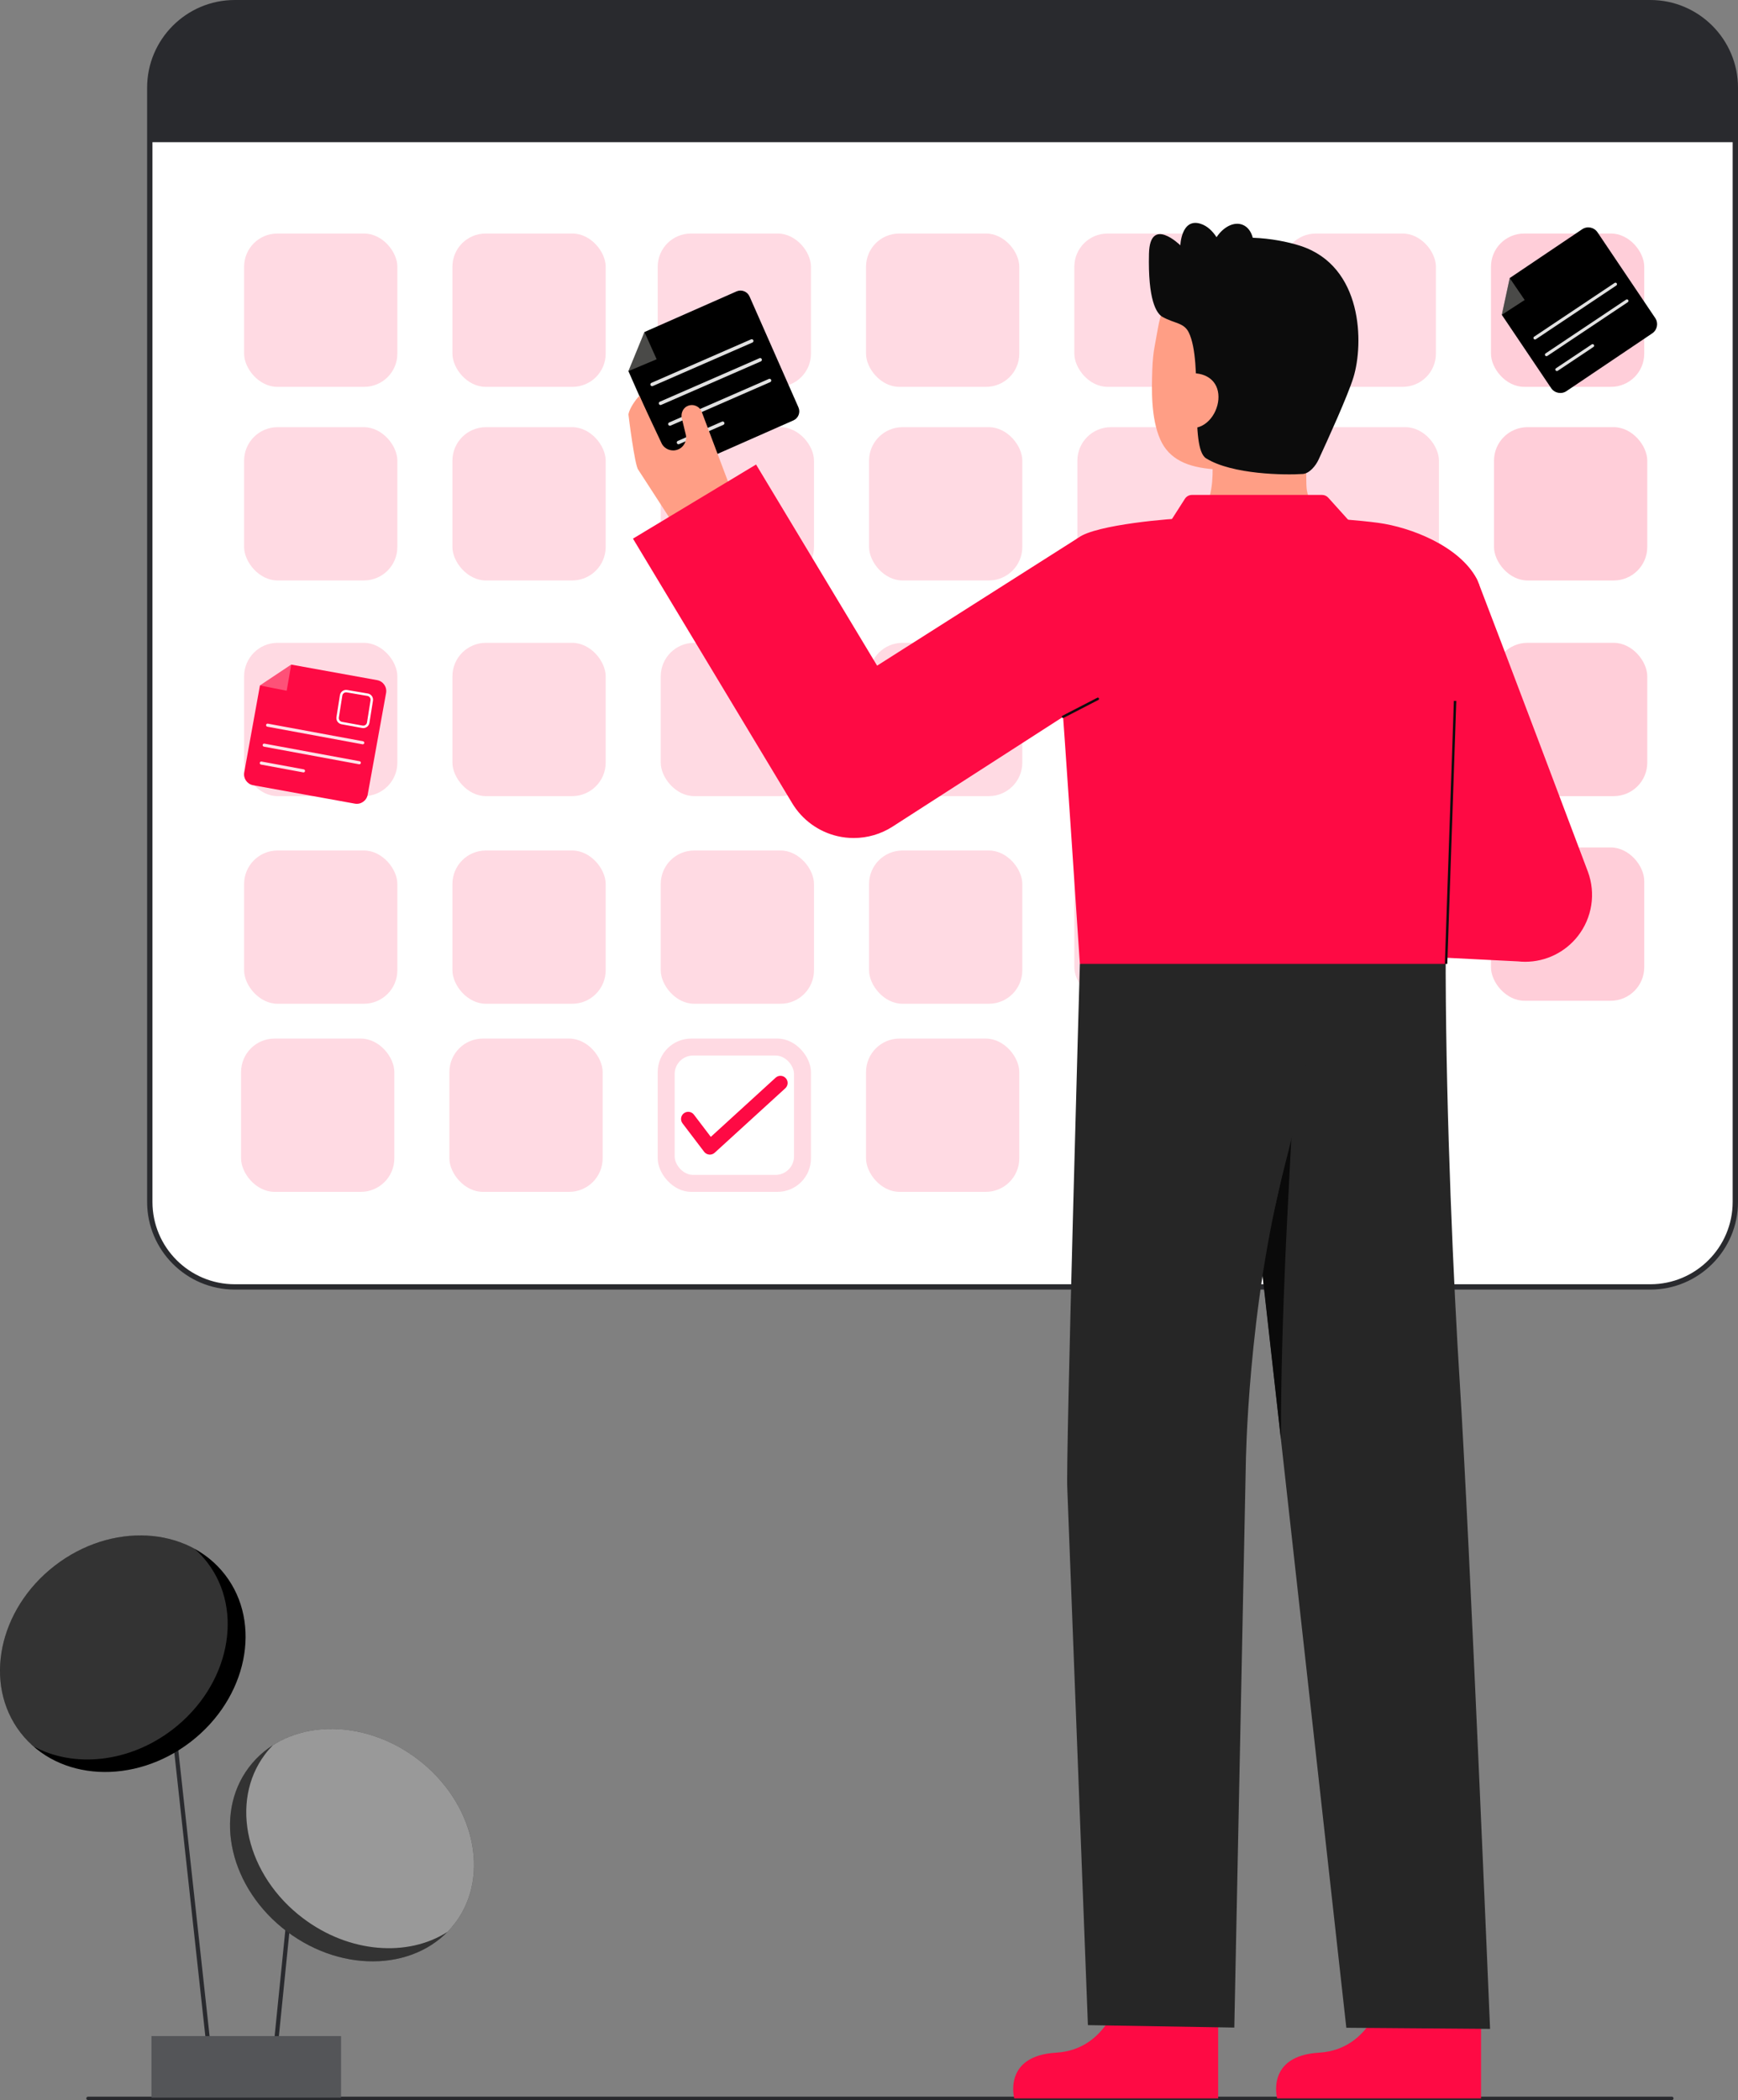 <svg id="Layer_2" data-name="Layer 2" xmlns="http://www.w3.org/2000/svg" viewBox="0 0 713.721 862.214" style="width: 100%; height: 100%;">
  <rect x="0" y="0" width="713.721" height="862.214" fill="#808080" stroke="none"/>
  <g id="Layer_2-2" data-name="Layer 2">
    <g>
      <g>
        <g>
          <rect x="61.51" y="1.095" width="651.115" height="527.262" rx="34.903" ry="34.903" fill="#fff"></rect>
          <path d="m677.722,529.453H96.413c-19.85,0-35.999-16.149-35.999-35.999V35.999C60.415,16.149,76.564,0,96.413,0h581.309c19.85,0,35.999,16.149,35.999,35.999v457.456c0,19.85-16.149,35.999-35.999,35.999ZM96.413,2.191c-18.642,0-33.808,15.166-33.808,33.808v457.456c0,18.642,15.166,33.808,33.808,33.808h581.309c18.642,0,33.808-15.166,33.808-33.808V35.999c0-18.642-15.166-33.808-33.808-33.808H96.413Z" fill="#292a2e"></path>
        </g>
        <rect x="612.279" y="95.882" width="62.937" height="62.937" rx="13.622" ry="13.622" fill="#FE0A44" opacity=".2"></rect>
        <rect x="613.524" y="175.379" width="62.937" height="62.937" rx="13.759" ry="13.759" fill="#FE0A44" opacity=".2"></rect>
        <rect x="613.524" y="263.919" width="62.937" height="62.937" rx="13.759" ry="13.759" fill="#FE0A44" opacity=".2"></rect>
        <rect x="612.279" y="347.929" width="62.937" height="62.937" rx="13.759" ry="13.759" fill="#FE0A44" opacity=".2"></rect>
        <g fill="none" opacity=".15">
          <rect x="355.639" y="95.882" width="62.937" height="62.937" rx="13.622" ry="13.622" fill="#FE0A44"></rect>
          <rect x="270.092" y="95.882" width="62.937" height="62.937" rx="13.622" ry="13.622" fill="#FE0A44"></rect>
          <rect x="185.79" y="95.882" width="62.937" height="62.937" rx="13.622" ry="13.622" fill="#FE0A44"></rect>
          <rect x="100.243" y="95.882" width="62.937" height="62.937" rx="13.622" ry="13.622" fill="#FE0A44"></rect>
          <rect x="441.185" y="95.882" width="62.937" height="62.937" rx="13.622" ry="13.622" fill="#FE0A44"></rect>
          <rect x="526.732" y="95.882" width="62.937" height="62.937" rx="13.622" ry="13.622" fill="#FE0A44"></rect>
          <rect x="356.883" y="175.379" width="62.937" height="62.937" rx="13.759" ry="13.759" fill="#FE0A44"></rect>
          <rect x="442.43" y="175.379" width="62.937" height="62.937" rx="13.759" ry="13.759" fill="#FE0A44"></rect>
          <rect x="527.977" y="175.379" width="62.937" height="62.937" rx="13.759" ry="13.759" fill="#FE0A44"></rect>
          <rect x="100.243" y="175.379" width="62.937" height="62.937" rx="13.759" ry="13.759" fill="#FE0A44"></rect>
          <rect x="185.79" y="175.379" width="62.937" height="62.937" rx="13.759" ry="13.759" fill="#FE0A44"></rect>
          <rect x="271.336" y="175.379" width="62.937" height="62.937" rx="13.759" ry="13.759" fill="#FE0A44"></rect>
          <rect x="356.883" y="263.919" width="62.937" height="62.937" rx="13.759" ry="13.759" fill="#FE0A44"></rect>
          <rect x="442.43" y="263.919" width="62.937" height="62.937" rx="13.759" ry="13.759" fill="#FE0A44"></rect>
          <rect x="527.977" y="263.919" width="62.937" height="62.937" rx="13.759" ry="13.759" fill="#FE0A44"></rect>
          <rect x="100.243" y="263.919" width="62.937" height="62.937" rx="13.759" ry="13.759" fill="#FE0A44"></rect>
          <rect x="185.79" y="263.919" width="62.937" height="62.937" rx="13.759" ry="13.759" fill="#FE0A44"></rect>
          <rect x="271.336" y="263.919" width="62.937" height="62.937" rx="13.759" ry="13.759" fill="#FE0A44"></rect>
          <rect x="356.883" y="349.173" width="62.937" height="62.937" rx="13.759" ry="13.759" fill="#FE0A44"></rect>
          <rect x="441.185" y="347.929" width="62.937" height="62.937" rx="13.759" ry="13.759" fill="#FE0A44"></rect>
          <rect x="526.732" y="347.929" width="62.937" height="62.937" rx="13.759" ry="13.759" fill="#FE0A44"></rect>
          <rect x="100.243" y="349.173" width="62.937" height="62.937" rx="13.759" ry="13.759" fill="#FE0A44"></rect>
          <rect x="185.79" y="349.173" width="62.937" height="62.937" rx="13.759" ry="13.759" fill="#FE0A44"></rect>
          <rect x="271.336" y="349.173" width="62.937" height="62.937" rx="13.759" ry="13.759" fill="#FE0A44"></rect>
          <rect x="355.639" y="426.394" width="62.937" height="62.937" rx="13.759" ry="13.759" fill="#FE0A44"></rect>
          <rect x="98.998" y="426.394" width="62.937" height="62.937" rx="13.759" ry="13.759" fill="#FE0A44"></rect>
          <rect x="184.545" y="426.394" width="62.937" height="62.937" rx="13.759" ry="13.759" fill="#FE0A44"></rect>
          <rect x="270.092" y="426.394" width="62.937" height="62.937" rx="13.759" ry="13.759" fill="#FE0A44"></rect>
        </g>
        <path d="m712.625,36.002v22.375H61.513v-22.375c0-19.282,15.619-34.91,34.901-34.91h581.31c19.272,0,34.901,15.629,34.901,34.91Z" fill="#292a2e"></path>
        <rect x="277.054" y="433.356" width="49.013" height="49.013" rx="7.591" ry="7.591" fill="#fff"></rect>
        <g>
          <path d="m145.714,329.942l-41.768-7.559c-2.465-.446-4.102-2.806-3.656-5.272l6.459-35.691,12.856-8.56,35.283,6.385c2.465.446,4.102,2.806,3.656,5.272l-7.559,41.768c-.446,2.465-2.806,4.102-5.272,3.656Z" fill="#FE0A44"></path>
          <polygon points="119.605 272.861 106.749 281.421 117.728 283.598 119.605 272.861" fill="#fffffa" opacity=".29"></polygon>
          <g fill="none" opacity=".88">
            <path d="m148.979,305.589c-.042,0-.084-.003-.127-.01l-39.084-7.228c-.344-.064-.571-.394-.508-.738.064-.344.395-.572.738-.508l39.084,7.228c.344.064.571.394.508.738-.056.301-.316.513-.611.518Z" fill="#fff"></path>
            <path d="m147.578,313.787c-.042,0-.084-.003-.127-.01l-39.084-7.228c-.344-.064-.571-.394-.508-.738.064-.344.394-.572.738-.508l39.084,7.228c.344.064.571.394.508.738-.056.301-.316.513-.611.518Z" fill="#fff"></path>
            <path d="m124.647,317.122c-.042,0-.084-.003-.127-.01l-17.336-3.206c-.344-.064-.571-.394-.508-.738.064-.344.394-.572.738-.508l17.336,3.206c.344.064.571.394.508.738-.056.301-.316.513-.611.518Z" fill="#fff"></path>
          </g>
          <path d="m149.165,298.927c-.152,0-.306-.014-.46-.042l-8.458-1.542c-.679-.124-1.268-.505-1.659-1.073-.391-.568-.536-1.255-.409-1.933l1.421-8.98c.259-1.387,1.586-2.317,2.966-2.077l8.482,1.45c.686.117,1.282.496,1.679,1.067.396.569.544,1.258.417,1.939l-1.447,9.079c-.234,1.245-1.32,2.112-2.533,2.112Zm-7.03-14.684c-.743,0-1.409.532-1.55,1.284l-1.421,8.98c-.08.429.009.849.248,1.196.239.348.599.581,1.015.657l8.458,1.542c.845.151,1.669-.41,1.829-1.258l1.448-9.085c.079-.418-.012-.841-.255-1.19-.243-.349-.607-.581-1.027-.653l-8.482-1.45c-.088-.015-.176-.022-.263-.022Z" fill="#fff"></path>
        </g>
        <path d="m291.504,474.04c-.088,0-.177-.004-.266-.012-.823-.075-1.577-.492-2.077-1.15l-8.885-11.686c-.984-1.294-.733-3.141.562-4.124,1.294-.984,3.141-.733,4.124.562l6.936,9.123,26.619-24.297c1.201-1.096,3.063-1.011,4.158.19,1.096,1.201,1.011,3.063-.19,4.158l-28.998,26.467c-.545.497-1.253.77-1.984.77Z" fill="#FE0A44"></path>
        <g>
          <path d="m678.494,136.863l-35.207,23.709c-2.078,1.399-4.897.849-6.297-1.229l-20.26-30.085,3.245-15.1,29.741-20.028c2.078-1.399,4.897-.849,6.297,1.229l23.709,35.207c1.399,2.078.849,4.897-1.229,6.297Z" fill="#000000"></path>
          <polygon points="619.975 114.158 616.73 129.259 626.117 123.163 619.975 114.158" fill="#fffffa" opacity=".29"></polygon>
          <g fill="none" opacity=".88">
            <path d="m663.852,117.131c-.029.03-.062.057-.098.081l-33.053,22.074c-.291.194-.684.116-.878-.175-.194-.291-.116-.685.175-.878l33.053-22.074c.291-.194.684-.116.878.175.17.255.131.588-.077.797Z" fill="#fff"></path>
            <path d="m668.564,123.984c-.029.03-.062.057-.098.081l-33.053,22.074c-.291.194-.684.116-.878-.175-.194-.291-.117-.685.175-.878l33.053-22.074c.291-.194.684-.116.878.175.17.255.131.588-.077.797Z" fill="#fff"></path>
            <path d="m654.455,142.365c-.029.03-.062.057-.098.081l-14.661,9.791c-.291.194-.684.116-.878-.175-.194-.291-.117-.685.175-.878l14.661-9.791c.291-.194.684-.116.878.175.17.255.131.588-.077.797Z" fill="#fff"></path>
          </g>
        </g>
      </g>
      <path d="m686.558,862.214H36.139c-.388,0-.702-.314-.702-.702s.314-.702.702-.702h650.419c.388,0,.702.314.702.702s-.314.702-.702.702Z" fill="#292a2e"></path>
      <g>
        <g>
          <path d="m568.058,818.043s-4.515,23.404-26.428,24.708c-21.913,1.304-17.161,18.761-17.161,18.761h83.739v-41.837l-40.15-1.632Z" fill="#FE0A44"></path>
          <path d="m593.887,391.112s-.263-7.036-.207,8.924c.207,59.529,3.24,127.525,5.764,167.315,4.057,63.964,12.459,265.628,12.459,265.628l-59.026-.462-49.333-443.823,90.342,2.419Z" fill="#262626"></path>
          <path d="m530.573,462.093s-2.28,43.2-2.703,53.341c-.978,23.455-1.854,47.892-1.854,75.426l-8.138-72.333s6.347-22.621,12.695-56.434Z" fill="#0a0a0a"></path>
          <path d="m460.096,818.043s-4.515,23.404-26.428,24.708c-21.913,1.304-17.161,18.761-17.161,18.761h83.739v-41.837s-40.15-1.632-40.15-1.632Z" fill="#FE0A44"></path>
          <path d="m443.453,395.735s-5.874,205.456-5.16,215.4l8.464,220.303,60.117,1,4.726-231.343s.72-63.816,16.139-123.073c7.912-30.406,12.613-61.557,14.168-92.938h0s-98.454,10.651-98.454,10.651Z" fill="#262626"></path>
        </g>
        <path d="m594.484,391.106l.18.01s-.13-3.47-.18-.01Z" fill="#333"></path>
        <g>
          <g>
            <path id="sk" d="m480.242,216.089c.178-.023,2.158,32.824,40.317,29.96,26.417-1.979,35.836-30.006,36.441-30.006-2.848-.605-7.644-1.486-8.909-2.161-4.16-2.235-10.085-4.561-11.425-12.639-.773-4.656.538-28.475.135-33.186l-39.772,9.051c.567,9.949,4.532,33.013-9.367,37.096-2.313.675-4.804,1.296-7.419,1.886Z" fill="#ff9e85"></path>
            <g>
              <path d="m498.147,192.625c16.014,1.236,36.571-5.56,40.442-26.929l3.492-19.282c3.871-21.369-4.216-40.726-24.336-44.37h0c-20.12-3.644-38.297,10.955-42.168,32.325l-1.546,8.536c-.318,1.757-.705,4.944-.835,8.888-.259,7.869-.622,19.839,3.272,28.632,3.676,8.301,11.447,11.41,21.678,12.2Z" fill="#ff9e85"></path>
              <path d="m534.06,100.95c-5.125-1.673-12.375-3.096-19.606-3.336-.645-2.54-2.082-4.514-4.195-5.34-3.518-1.374-7.816.839-10.675,5.105-1.59-2.437-3.744-4.632-6.599-5.521-7.877-2.453-8.268,8.863-8.268,8.863,0,0-12.489-12.324-12.879,3.394-.472,19.018,3.022,24.596,5.571,26.004,5.035,2.781,8.785,2.31,10.778,6.401,6.034,12.388.12,47.282,7.102,51.651,10.697,6.693,32.608,6.924,39.725,6.416,2.737-.196,5.298-3.368,6.45-5.858,3.722-8.039,12.023-26.262,14.334-33.799,4.264-13.909,3.942-45.595-21.737-53.98Z" fill="#0c0c0c"></path>
              <path d="m490.508,175.705c6.178-.671,10.468-7.823,9.798-14.001-.671-6.178-6.048-9.041-12.226-8.37l-2.734,4.485-.149,18.463,5.311-.577Z" fill="#ff9e85"></path>
            </g>
          </g>
          <path d="m435.707,282.804c1.135,13.332,6.655,96.51,7.746,112.931h150.372c.849-14.811,4.664-79.575,7.885-108.539,3.075-27.638,9.108-41.475,4.686-49.646-7.226-13.354-26.972-21.071-40.436-22.894-8.222-1.113-20.587-1.911-20.587-1.911,0,0-57.729,0-57.897,0-5.506,0-37.565,2.589-44.653,8.046-12.396,9.545-9.525,33.759-7.116,62.012Z" fill="#FE0A44"></path>
          <path d="m433.631,266.098c-.263,0-.483-.206-.499-.471l-1.213-21.171c-.016-.276.195-.512.47-.528.271-.012.512.195.528.47l1.213,21.171c.016.276-.195.512-.47.528-.01,0-.02,0-.029,0Z" fill="#0c0c0c"></path>
          <path d="m626.335,394.863c8.397,0,16.401-3.854,21.635-10.558,5.849-7.491,7.408-17.475,4.12-26.393-1.553-4.213-37.973-100.656-44.906-118.526l-51.339,20.802c3.898,10.048,18.023,48.132,29.37,78.811l-18.852-2.049-5.934,54.585,62.935,3.167c.993.108,1.985.161,2.971.161Z" fill="#FE0A44"></path>
          <rect x="541.669" y="341.253" width="108.028" height="1" transform="translate(233.762 925.402) rotate(-88.04)" fill="#0c0c0c"></rect>
          <g>
            <g>
              <path d="m325.809,172.602l-45.526,20.08c-2.053.905-4.451-.025-5.356-2.078l-16.862-38.231,6.581-16.057,37.805-16.674c2.053-.905,4.451.025,5.356,2.078l20.08,45.526c.905,2.053-.025,4.451-2.078,5.356Z" fill="#000000"></path>
              <polygon points="264.646 136.317 258.065 152.373 269.654 147.492 264.646 136.317" fill="#fffffa" opacity=".29"></polygon>
              <g fill="none" opacity=".88">
                <path d="m309.12,140.559c-.038.027-.08.051-.125.07l-40.926,17.864c-.36.157-.78-.007-.937-.367-.157-.36.009-.779.367-.937l40.926-17.864c.36-.157.78.007.937.367.138.315.028.676-.243.867Z" fill="#fff"></path>
                <path d="m312.58,148.297c-.038.027-.08.051-.125.07l-40.926,17.864c-.36.157-.78-.007-.937-.367-.157-.36.007-.781.367-.937l40.926-17.864c.36-.157.78.007.937.367.138.315.028.676-.243.867Z" fill="#fff"></path>
                <path d="m316.433,156.809c-.038.027-.08.051-.125.07l-40.926,17.864c-.36.157-.78-.007-.937-.367-.157-.36.006-.781.367-.937l40.926-17.864c.36-.157.78.007.937.367.138.315.028.676-.243.867Z" fill="#fff"></path>
                <path d="m297.189,174.342c-.038.027-.08.051-.125.07l-18.153,7.923c-.36.157-.78-.007-.937-.367-.157-.36.007-.78.367-.937l18.153-7.923c.36-.157.78.007.937.367.138.315.028.676-.243.867Z" fill="#fff"></path>
              </g>
            </g>
            <path d="m288.182,169.111c-.871-2.311-3.505-3.442-5.797-2.439-2.149.941-3.052,3.528-2.225,5.723l1.442,5.97c.631,2.614-.787,5.287-3.306,6.23h0c-2.465.923-5.233-.096-6.513-2.395,0,0-8.979-18.967-9.149-19.739-1.472,1.437-4.041,4.971-4.568,7.637-.019.014,2.6,21.297,4.063,22.797l15.192,23.43c6.209,6.363,27.055-4.224,27.055-4.224l-16.193-42.989Z" fill="#ff9e85"></path>
          </g>
          <path d="m350.596,344.058c-2.231,0-4.472-.253-6.681-.767-7.771-1.807-14.479-6.685-18.593-13.52l-65.389-108.629,50.549-30.428,49.709,82.581,82.631-52.504,35.009,46.94-111.267,71.63c-4.802,3.091-10.353,4.695-15.97,4.695Z" fill="#FE0A44"></path>
          <path d="m436.545,294.787c-.181,0-.355-.099-.444-.271-.127-.246-.03-.547.215-.674l14.278-7.367c.246-.126.548-.03.674.215.127.246.03.547-.215.674l-14.278,7.367c-.073.038-.152.056-.229.056Z" fill="#0c0c0c"></path>
          <path d="m479.501,215.862l7.088-11.081c.631-.986,1.721-1.583,2.892-1.583h53.432c.973,0,1.901.413,2.552,1.136l10.379,11.528h-76.344Z" fill="#FE0A44"></path>
        </g>
      </g>
      <g>
        <rect x="75.712" y="659.194" width="1.737" height="195.977" transform="translate(-81.915 12.824) rotate(-6.245)" fill="#292a2e"></rect>
        <rect x="65.475" y="795.824" width="104.283" height="1.737" transform="translate(-686.865 833.592) rotate(-84.228)" fill="#292a2e"></rect>
        <rect x="62.212" y="835.943" width="77.82" height="25.255" fill="#292a2e"></rect>
        <rect x="62.212" y="835.943" width="77.82" height="25.255" fill="#fff" opacity=".2"></rect>
        <ellipse cx="144.556" cy="757.55" rx="44.397" ry="53.048" transform="translate(-547.695 417.597) rotate(-53.042)" fill="#000000"></ellipse>
        <ellipse cx="144.556" cy="757.55" rx="44.397" ry="53.048" transform="translate(-547.695 417.597) rotate(-53.042)" fill="#fff" opacity=".2"></ellipse>
        <path d="m186.943,789.444c-1.003,1.337-2.083,2.588-3.233,3.746-16.228,10.368-40.18,8.736-59.183-5.565-23.409-17.611-30.435-47.774-15.691-67.366,1.003-1.337,2.083-2.58,3.225-3.746,16.235-10.375,40.181-8.736,59.191,5.557,23.409,17.619,30.434,47.781,15.691,67.374Z" fill="#fff" opacity=".5"></path>
        <ellipse cx="50.43" cy="678.94" rx="53.048" ry="45.682" transform="translate(-404.356 172.312) rotate(-37.665)" fill="#000000"></ellipse>
        <path d="m70.995,709.969c-17.961,13.873-40.787,15.987-57.333,6.956-1.889-1.663-3.637-3.521-5.223-5.572-15.419-19.966-9.116-50.672,14.075-68.571,17.961-13.865,40.787-15.987,57.325-6.964,1.896,1.663,3.645,3.528,5.23,5.58,15.419,19.966,9.116,50.672-14.075,68.571Z" fill="#fff" opacity=".2"></path>
      </g>
    </g>
  </g>
</svg>